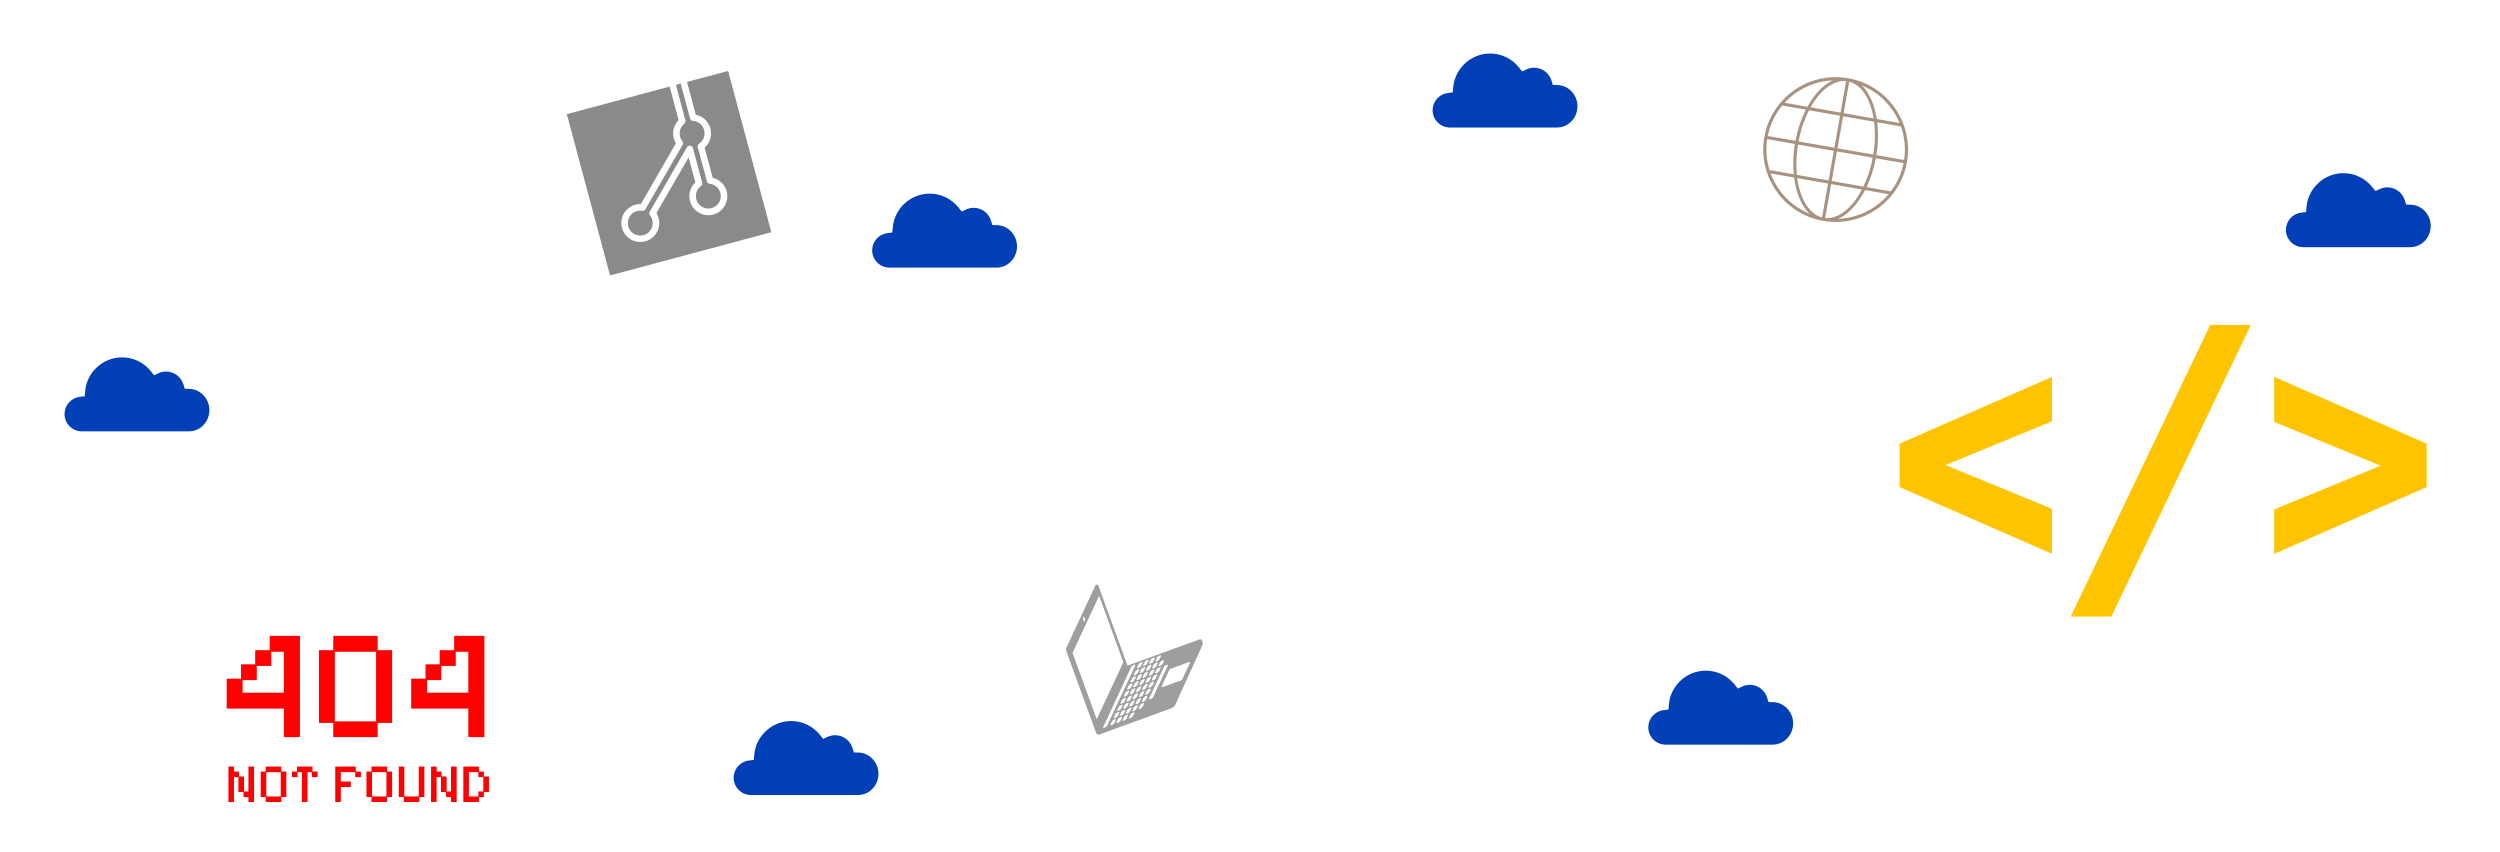 <svg width="1588" height="541" viewBox="0 0 1588 541" fill="none" xmlns="http://www.w3.org/2000/svg">
<g filter="url(#filter0_i_530_295)">
<path d="M303.6 204.4C318.267 204.4 331.133 207.267 342.2 213C353.4 218.733 362 226.933 368 237.6C374.133 248.133 377.2 260.4 377.2 274.4C377.2 288.4 374.133 300.667 368 311.2C362 321.6 353.4 329.667 342.2 335.4C331.133 341.133 318.267 344 303.6 344H254.8V204.4H303.6ZM302.6 320.2C317.267 320.2 328.6 316.2 336.6 308.2C344.6 300.2 348.6 288.933 348.6 274.4C348.6 259.867 344.6 248.533 336.6 240.4C328.6 232.133 317.267 228 302.6 228H282.8V320.2H302.6ZM501.159 286.2C501.159 290.2 500.893 293.8 500.359 297H419.359C420.026 305 422.826 311.267 427.759 315.8C432.693 320.333 438.759 322.6 445.959 322.6C456.359 322.6 463.759 318.133 468.159 309.2H498.359C495.159 319.867 489.026 328.667 479.959 335.6C470.893 342.4 459.759 345.8 446.559 345.8C435.893 345.8 426.293 343.467 417.759 338.8C409.359 334 402.759 327.267 397.959 318.6C393.293 309.933 390.959 299.933 390.959 288.6C390.959 277.133 393.293 267.067 397.959 258.4C402.626 249.733 409.159 243.067 417.559 238.4C425.959 233.733 435.626 231.4 446.559 231.4C457.093 231.4 466.493 233.667 474.759 238.2C483.159 242.733 489.626 249.2 494.159 257.6C498.826 265.867 501.159 275.4 501.159 286.2ZM472.159 278.2C472.026 271 469.426 265.267 464.359 261C459.293 256.6 453.093 254.4 445.759 254.4C438.826 254.4 432.959 256.533 428.159 260.8C423.493 264.933 420.626 270.733 419.559 278.2H472.159ZM567.797 318.2L595.797 233.2H625.597L584.597 344H550.597L509.797 233.2H539.797L567.797 318.2ZM743.123 247.6C743.123 255.067 741.323 262.067 737.723 268.6C734.257 275.133 728.723 280.4 721.123 284.4C713.657 288.4 704.19 290.4 692.723 290.4H669.323V344H641.323V204.4H692.723C703.523 204.4 712.723 206.267 720.323 210C727.923 213.733 733.59 218.867 737.323 225.4C741.19 231.933 743.123 239.333 743.123 247.6ZM691.523 267.8C699.257 267.8 704.99 266.067 708.723 262.6C712.457 259 714.323 254 714.323 247.6C714.323 234 706.723 227.2 691.523 227.2H669.323V267.8H691.523ZM812.203 345.8C801.536 345.8 791.936 343.467 783.403 338.8C774.87 334 768.136 327.267 763.203 318.6C758.403 309.933 756.003 299.933 756.003 288.6C756.003 277.267 758.47 267.267 763.403 258.6C768.47 249.933 775.336 243.267 784.003 238.6C792.67 233.8 802.336 231.4 813.003 231.4C823.67 231.4 833.336 233.8 842.003 238.6C850.67 243.267 857.47 249.933 862.403 258.6C867.47 267.267 870.003 277.267 870.003 288.6C870.003 299.933 867.403 309.933 862.203 318.6C857.136 327.267 850.203 334 841.403 338.8C832.736 343.467 823.003 345.8 812.203 345.8ZM812.203 321.4C817.27 321.4 822.003 320.2 826.403 317.8C830.936 315.267 834.536 311.533 837.203 306.6C839.87 301.667 841.203 295.667 841.203 288.6C841.203 278.067 838.403 270 832.803 264.4C827.336 258.667 820.603 255.8 812.603 255.8C804.603 255.8 797.87 258.667 792.403 264.4C787.07 270 784.403 278.067 784.403 288.6C784.403 299.133 787.003 307.267 792.203 313C797.536 318.6 804.203 321.4 812.203 321.4ZM904.742 220C899.809 220 895.676 218.467 892.342 215.4C889.142 212.2 887.542 208.267 887.542 203.6C887.542 198.933 889.142 195.067 892.342 192C895.676 188.8 899.809 187.2 904.742 187.2C909.676 187.2 913.742 188.8 916.942 192C920.276 195.067 921.942 198.933 921.942 203.6C921.942 208.267 920.276 212.2 916.942 215.4C913.742 218.467 909.676 220 904.742 220ZM918.542 233.2V344H890.542V233.2H918.542ZM1007.61 231.6C1020.81 231.6 1031.47 235.8 1039.61 244.2C1047.74 252.467 1051.81 264.067 1051.81 279V344H1023.81V282.8C1023.81 274 1021.61 267.267 1017.21 262.6C1012.81 257.8 1006.81 255.4 999.206 255.4C991.473 255.4 985.34 257.8 980.806 262.6C976.406 267.267 974.206 274 974.206 282.8V344H946.206V233.2H974.206V247C977.94 242.2 982.673 238.467 988.406 235.8C994.273 233 1000.67 231.6 1007.61 231.6ZM1111.03 256.2V309.8C1111.03 313.533 1111.9 316.267 1113.63 318C1115.5 319.6 1118.57 320.4 1122.83 320.4H1135.83V344H1118.23C1094.63 344 1082.83 332.533 1082.83 309.6V256.2H1069.63V233.2H1082.83V205.8H1111.03V233.2H1135.83V256.2H1111.03Z" fill="white"/>
</g>
<g filter="url(#filter1_i_530_295)">
<path d="M1196.6 282.8L1293.4 240.4V268.6L1225.8 296.4L1293.4 324.2V352.8L1196.6 310.4V282.8ZM1393.93 207.4H1419.73L1331.13 392.6H1305.33L1393.93 207.4ZM1531.38 310.4L1434.58 352.8V324.6L1502.18 296.8L1434.58 269V240.4L1531.38 282.8V310.4Z" fill="#FFC400"/>
</g>
<path d="M754.478 80.8C747.445 80.17 740.868 78.782 735.952 76.893C733.236 75.849 731.137 74.693 729.654 73.425L728.599 85.192C728.243 89.173 739.271 93.411 753.236 94.662C767.197 95.913 778.807 93.701 779.163 89.723L780.218 77.956C778.533 78.94 776.262 79.704 773.404 80.249C768.23 81.234 761.511 81.43 754.478 80.8ZM773.871 87.454C773.756 88.736 772.623 89.682 771.341 89.567C770.059 89.452 769.112 88.32 769.227 87.038C769.342 85.757 770.475 84.81 771.757 84.925C773.039 85.04 773.986 86.173 773.871 87.454ZM752.958 97.759C745.925 97.129 739.348 95.742 734.432 93.853C731.717 92.808 729.617 91.652 728.134 90.385L727.095 101.983C726.738 105.964 737.767 110.202 751.731 111.453C765.693 112.704 777.302 110.492 777.659 106.514L778.698 94.916C777.013 95.899 774.742 96.663 771.884 97.209C766.71 98.194 759.991 98.39 752.958 97.759ZM772.351 104.41C772.237 105.692 771.103 106.638 769.821 106.523C768.539 106.409 767.592 105.276 767.707 103.994C767.822 102.713 768.955 101.767 770.237 101.881C771.519 101.996 772.466 103.129 772.351 104.41ZM755.983 64.003C748.937 63.372 742.341 61.98 737.413 60.086C734.731 59.057 732.65 57.91 731.156 56.657L730.119 68.234C729.762 72.214 740.791 76.453 754.755 77.704C768.717 78.955 780.326 76.742 780.683 72.765L781.72 61.188C780.027 62.155 777.776 62.911 774.954 63.45C769.767 64.437 763.032 64.635 755.983 64.003ZM775.391 70.495C775.276 71.777 774.142 72.723 772.861 72.608C771.579 72.493 770.632 71.361 770.746 70.079C770.861 68.798 771.995 67.852 773.276 67.966C774.558 68.081 775.505 69.214 775.391 70.495ZM731.639 51.277C731.996 47.297 743.602 45.087 757.567 46.338C771.528 47.589 782.56 51.831 782.203 55.808C781.846 59.789 770.24 61.999 756.276 60.747C742.314 59.496 731.283 55.255 731.639 51.277Z" fill="white" fill-opacity="0.9"/>
<path d="M180.3 468.2V450.1H144V431.1H153.1V422H162.1V413H171.3V403.9H190.5V468.2H180.3ZM154.1 440H180.3V414H172.3V423H163.1V432H154.1V440ZM211.694 468.2V459.2H202.594V413H211.694V403.9H239.894V413H249.094V459.2H239.894V468.2H211.694ZM212.694 458.2H238.894V414H212.694V458.2ZM297.488 468.2V450.1H261.188V431.1H270.288V422H279.288V413H288.488V403.9H307.688V468.2H297.488ZM271.288 440H297.488V414H289.488V423H280.288V432H271.288V440ZM145.105 509.42V486.915H148.64V490.1H151.79V493.25H155.01V502.735H157.81V486.915H161.38V509.42H157.81V506.27H154.66V503.085H151.44V493.6H148.64V509.42H145.105ZM168.798 509.42V506.27H165.613V490.1H168.798V486.915H178.668V490.1H181.888V506.27H178.668V509.42H168.798ZM169.148 505.92H178.318V490.45H169.148V505.92ZM191.772 509.42V490.45H188.972V493.6H185.437V490.1H188.622V486.915H198.492V490.1H201.712V493.6H198.142V490.45H195.342V509.42H191.772ZM212.952 509.42V486.915H226.007V490.1H229.227V493.6H225.657V490.45H216.487V496.435H222.857V499.9H216.487V509.42H212.952ZM235.961 509.42V506.27H232.776V490.1H235.961V486.915H245.831V490.1H249.051V506.27H245.831V509.42H235.961ZM236.311 505.92H245.481V490.45H236.311V505.92ZM256.469 509.42V506.27H253.284V486.915H256.819V505.92H265.989V486.915H269.559V506.27H266.339V509.42H256.469ZM273.791 509.42V486.915H277.326V490.1H280.476V493.25H283.696V502.735H286.496V486.915H290.066V509.42H286.496V506.27H283.346V503.085H280.126V493.6H277.326V509.42H273.791ZM294.299 509.42V486.915H304.204V490.1H307.354V493.25H310.574V503.085H307.354V506.27H304.204V509.42H294.299ZM297.834 505.92H303.854V502.735H307.004V493.6H303.854V490.45H297.834V505.92Z" fill="#FF0000"/>
<path d="M429.345 53.907L435.368 76.385C435.57 77.142 435.317 77.996 434.679 78.547C432.657 80.18 431.541 82.736 431.744 85.293C431.854 86.836 432.431 88.33 433.367 89.55C433.948 90.206 434.077 91.16 433.61 91.97L410.001 132.861C409.585 133.581 408.784 133.999 407.891 133.883C402.262 133.033 397.619 138.233 399.073 143.752C400.886 150.519 410.033 151.72 413.532 145.66C414.363 144.22 414.675 142.64 414.579 141.144C414.47 139.601 413.892 138.108 412.957 136.888C412.375 136.232 412.246 135.277 412.714 134.467L436.34 93.546C437.258 91.956 439.675 92.272 440.145 94.023L446.041 116.028C446.256 116.832 445.986 117.716 445.257 118.216C440.727 121.56 441.022 128.531 446.002 131.406C452.062 134.905 459.383 129.291 457.57 122.524C456.898 120.016 454.961 117.898 452.404 117.061C451.932 116.909 451.443 116.786 450.949 116.741C450.051 116.703 449.28 116.098 449.039 115.199L443.219 93.478C443.021 92.644 443.309 91.73 444.084 91.218C449.536 87.525 448.336 79.072 441.951 77.106C441.402 76.949 440.866 76.839 440.324 76.806C439.409 76.798 438.591 76.206 438.337 75.259L432.391 53.065L429.345 53.907ZM436.378 52.047L441.97 72.916C451.724 74.868 455.033 87.219 447.562 93.785L452.715 112.921C460.565 114.773 464.423 123.681 460.387 130.671C457.061 136.431 449.679 138.409 443.919 135.083C436.899 131.03 435.816 121.405 441.689 115.875L437.398 99.958L416.977 135.329C421.192 142.162 417.684 151.217 409.846 153.292C403.41 155.017 396.81 151.206 395.085 144.77C392.993 136.962 399.051 129.379 407.076 129.613L429.351 91.032C426.438 86.309 427.113 80.219 431.046 76.249L425.352 55.002L360.048 72.5L387.5 174.952L489.952 147.5L462.5 45.048L436.378 52.047Z" fill="#8A8A8A"/>
<path d="M763.387 406.689C763.28 406.44 763.081 406.241 762.832 406.134C762.584 406.027 762.303 406.019 762.049 406.112L716.182 422.806L697.713 372.062C697.64 371.864 697.51 371.691 697.338 371.566C697.167 371.442 696.963 371.371 696.751 371.362C696.54 371.354 696.33 371.408 696.15 371.519C695.969 371.63 695.825 371.791 695.737 371.984L677.463 411.273C677.111 412.028 677.073 412.891 677.357 413.674L696.257 465.601C696.33 465.8 696.441 465.983 696.585 466.139C696.728 466.294 696.901 466.42 697.094 466.508C697.286 466.597 697.494 466.646 697.706 466.653C697.918 466.661 698.129 466.626 698.327 466.551L744.09 449.894C744.635 449.695 745.135 449.391 745.562 448.998C745.988 448.605 746.333 448.132 746.577 447.606L763.783 409.737C764.043 409.18 764.071 408.542 763.861 407.964L763.396 406.686L763.387 406.689ZM688.092 392.059C688.304 391.588 688.688 391.767 688.938 392.453C689.187 393.13 689.21 393.868 689.002 394.559C688.777 395.023 688.396 394.853 688.143 394.158C687.893 393.484 687.875 392.745 688.092 392.059ZM681.283 414.693L698.185 378.446L713.545 420.648L696.643 456.894L681.283 414.693ZM755.253 420.568C755.337 420.537 755.428 420.531 755.515 420.552C755.602 420.573 755.681 420.619 755.742 420.685C755.802 420.751 755.842 420.833 755.855 420.922C755.869 421.011 755.855 421.101 755.817 421.182L751.137 431.218C751.025 431.46 750.865 431.678 750.668 431.858C750.47 432.038 750.238 432.176 749.986 432.265L738.456 436.461C738.373 436.49 738.284 436.494 738.199 436.473C738.114 436.452 738.037 436.406 737.978 436.342C737.918 436.278 737.879 436.198 737.864 436.112C737.849 436.025 737.86 435.937 737.895 435.857L742.575 425.821C742.686 425.577 742.844 425.358 743.042 425.176C743.239 424.995 743.471 424.855 743.723 424.764L755.253 420.568ZM741.76 422.85L732.544 442.614C732.319 443.11 731.935 443.516 731.452 443.767L730.259 444.202C729.892 444.335 729.783 444.034 730.016 443.534L739.232 423.77C739.459 423.276 739.842 422.871 740.324 422.618L741.517 422.183C741.884 422.05 741.993 422.351 741.76 422.85ZM721.874 439.73C721.507 439.863 721.398 439.562 721.631 439.063L722.39 437.435C722.614 436.935 723.003 436.527 723.491 436.279L724.684 435.844C725.051 435.711 725.157 436.002 724.927 436.511L724.168 438.139C723.942 438.634 723.558 439.039 723.077 439.292L721.874 439.73ZM722.799 441.043L722.043 442.68C721.817 443.173 721.431 443.576 720.948 443.823L719.755 444.258C719.388 444.391 719.282 444.1 719.515 443.6L720.243 441.973C720.472 441.482 720.857 441.08 721.337 440.83L722.531 440.395C722.926 440.252 723.028 440.533 722.799 441.043ZM723.989 435.193C723.614 435.329 723.504 435.029 723.747 434.525L724.506 432.898C724.728 432.405 725.109 432 725.588 431.748L726.791 431.31C727.157 431.177 727.267 431.478 727.033 431.978L726.265 433.609C726.042 434.102 725.661 434.506 725.183 434.758L723.989 435.193ZM727.75 433.068L728.518 431.437C728.741 430.944 729.122 430.54 729.6 430.288L730.803 429.85C731.17 429.717 731.279 430.017 731.046 430.517L730.277 432.148C730.055 432.641 729.674 433.046 729.195 433.298L727.993 433.736C727.626 433.869 727.52 433.578 727.75 433.068ZM730.108 429.198C729.742 429.332 729.632 429.031 729.865 428.531L730.625 426.903C730.851 426.409 731.235 426.004 731.716 425.75L732.909 425.316C733.276 425.183 733.385 425.483 733.152 425.983L732.393 427.611C732.167 428.105 731.783 428.511 731.302 428.764L730.108 429.198ZM729.133 427.425L728.374 429.053C728.151 429.546 727.77 429.95 727.292 430.202L726.089 430.64C725.722 430.773 725.613 430.473 725.846 429.973L726.615 428.342C726.837 427.849 727.218 427.444 727.697 427.192L728.89 426.758C729.273 426.64 729.382 426.94 729.14 427.444L729.133 427.425ZM725.28 428.827L724.566 430.46C724.343 430.953 723.962 431.357 723.483 431.61L722.243 432.061C721.877 432.194 721.767 431.894 722 431.394L722.759 429.766C722.991 429.259 723.389 428.847 723.888 428.6L725.091 428.162C725.411 428.045 725.52 428.346 725.287 428.846L725.28 428.827ZM722.922 432.697C723.288 432.564 723.398 432.865 723.164 433.364L722.412 435.011C722.186 435.505 721.802 435.911 721.321 436.164L720.127 436.598C719.761 436.732 719.651 436.431 719.884 435.931L720.644 434.303C720.87 433.809 721.254 433.404 721.735 433.15L722.922 432.697ZM720.806 437.235C721.172 437.101 721.278 437.392 721.049 437.902L720.29 439.53C720.067 440.022 719.686 440.427 719.208 440.679L718.005 441.117C717.638 441.25 717.529 440.949 717.762 440.45L718.53 438.818C718.75 438.323 719.131 437.918 719.612 437.669L720.806 437.235ZM718.706 441.787C719.073 441.654 719.179 441.945 718.946 442.445L718.181 444.086C717.957 444.576 717.574 444.978 717.095 445.226L715.902 445.66C715.526 445.797 715.42 445.505 715.662 445.002L716.418 443.365C716.642 442.874 717.024 442.473 717.504 442.225L718.706 441.787ZM716.587 446.315C716.954 446.182 717.063 446.482 716.83 446.982L716.071 448.61C715.845 449.104 715.461 449.51 714.979 449.763L713.786 450.197C713.42 450.331 713.31 450.03 713.543 449.53L714.302 447.902C714.529 447.408 714.913 447.003 715.394 446.749L716.587 446.315ZM714.471 450.852C714.838 450.719 714.947 451.02 714.714 451.519L713.955 453.147C713.729 453.642 713.345 454.047 712.864 454.3L711.67 454.734C711.304 454.868 711.194 454.567 711.427 454.067L712.186 452.44C712.413 451.945 712.797 451.54 713.278 451.287L714.471 450.852ZM715.296 452.68L716.086 451.02C716.311 450.524 716.695 450.119 717.178 449.867L718.371 449.433C718.738 449.3 718.847 449.6 718.614 450.1L717.855 451.728C717.627 452.221 717.243 452.626 716.763 452.881L715.532 453.329C715.166 453.462 715.056 453.161 715.29 452.662L715.296 452.68ZM717.646 448.814C717.279 448.947 717.17 448.646 717.403 448.147L718.171 446.515C718.394 446.022 718.775 445.618 719.253 445.366L720.456 444.928C720.823 444.795 720.932 445.095 720.699 445.595L719.931 447.227C719.708 447.719 719.327 448.124 718.848 448.376L717.646 448.814ZM721.415 446.686L722.184 445.055C722.406 444.562 722.787 444.158 723.266 443.906L724.459 443.471C724.826 443.338 724.935 443.638 724.702 444.138L723.943 445.766C723.72 446.259 723.339 446.663 722.861 446.916L721.658 447.353C721.285 447.468 721.175 447.167 721.408 446.667L721.415 446.686ZM723.739 442.808C723.372 442.941 723.266 442.65 723.499 442.15L724.283 440.502C724.511 440.01 724.896 439.608 725.378 439.359L726.581 438.921C726.947 438.788 727.053 439.079 726.82 439.579L726.065 441.216C725.837 441.708 725.452 442.111 724.97 442.359L723.739 442.808ZM725.858 438.28C725.492 438.413 725.382 438.112 725.615 437.612L726.374 435.985C726.594 435.49 726.975 435.084 727.456 434.835L728.659 434.397C729.026 434.264 729.132 434.555 728.902 435.065L728.134 436.696C727.911 437.189 727.53 437.593 727.051 437.845L725.858 438.28ZM729.599 436.162L730.358 434.535C730.583 434.039 730.967 433.633 731.45 433.382L732.643 432.947C733.01 432.814 733.116 433.105 732.886 433.614L732.155 435.232C731.931 435.728 731.547 436.134 731.064 436.385L729.87 436.819C729.504 436.953 729.395 436.652 729.628 436.152L729.599 436.162ZM731.958 432.292C731.592 432.426 731.482 432.125 731.715 431.625L732.474 429.997C732.699 429.506 733.079 429.102 733.556 428.848L734.75 428.413C735.116 428.28 735.226 428.581 734.993 429.081L734.234 430.708C734.007 431.203 733.623 431.608 733.142 431.861L731.958 432.292ZM734.074 427.755C733.698 427.892 733.588 427.591 733.831 427.088L734.59 425.46C734.813 424.967 735.194 424.563 735.672 424.311L736.875 423.873C737.241 423.739 737.351 424.04 737.118 424.54L736.349 426.171C736.127 426.664 735.746 427.069 735.267 427.321L734.074 427.755ZM734.503 423.087C734.275 423.579 733.89 423.981 733.408 424.23L732.224 424.661C731.858 424.794 731.752 424.503 731.985 424.003L732.74 422.366C732.968 421.874 733.353 421.471 733.835 421.223L735.029 420.788C735.395 420.655 735.501 420.946 735.268 421.446L734.503 423.087ZM731.246 422.91L730.5 424.544C730.272 425.036 729.887 425.438 729.405 425.687L728.212 426.121C727.845 426.255 727.739 425.964 727.972 425.464L728.728 423.826C728.956 423.334 729.341 422.932 729.823 422.683L731.016 422.249C731.383 422.115 731.489 422.407 731.256 422.906L731.246 422.91ZM727.393 424.312L726.628 425.953C726.404 426.444 726.022 426.845 725.543 427.093L724.349 427.527C723.983 427.661 723.877 427.369 724.11 426.869L724.875 425.229C725.099 424.738 725.481 424.337 725.961 424.089L727.163 423.651C727.53 423.518 727.636 423.809 727.403 424.309L727.393 424.312ZM723.531 425.718L722.776 427.355C722.548 427.847 722.163 428.25 721.681 428.498L720.497 428.929C720.13 429.063 720.024 428.772 720.257 428.272L721.041 426.624C721.269 426.132 721.654 425.73 722.136 425.481L723.329 425.046C723.668 424.923 723.774 425.215 723.541 425.714L723.531 425.718ZM721.173 429.588C721.539 429.455 721.649 429.755 721.416 430.255L720.656 431.883C720.43 432.377 720.046 432.783 719.565 433.036L718.381 433.467C718.014 433.6 717.905 433.299 718.138 432.8L718.897 431.172C719.124 430.677 719.507 430.272 719.989 430.019L721.173 429.588ZM719.057 434.125C719.433 433.988 719.542 434.289 719.3 434.792L718.55 436.417C718.327 436.91 717.947 437.314 717.468 437.566L716.265 438.004C715.899 438.137 715.789 437.837 716.022 437.337L716.791 435.706C717.014 435.213 717.394 434.808 717.873 434.556L719.057 434.125ZM716.951 438.659C717.317 438.526 717.423 438.817 717.193 439.326L716.425 440.957C716.202 441.45 715.821 441.855 715.343 442.107L714.159 442.538C713.792 442.671 713.683 442.37 713.916 441.871L714.675 440.243C714.894 439.748 715.276 439.342 715.757 439.093L716.951 438.659ZM714.844 443.193C715.211 443.059 715.317 443.351 715.084 443.851L714.328 445.488C714.1 445.98 713.715 446.382 713.233 446.631L712.04 447.066C711.673 447.199 711.567 446.908 711.8 446.408L712.556 444.771C712.784 444.278 713.169 443.876 713.651 443.627L714.844 443.193ZM712.753 447.71C713.12 447.577 713.229 447.878 712.996 448.378L712.209 450.016C711.986 450.509 711.605 450.913 711.127 451.165L709.914 451.606C709.548 451.74 709.439 451.439 709.672 450.939L710.44 449.308C710.663 448.815 711.044 448.411 711.522 448.159L712.753 447.71ZM710.647 452.244C711.013 452.111 711.123 452.412 710.89 452.912L710.121 454.543C709.899 455.036 709.518 455.44 709.039 455.692L707.808 456.14C707.442 456.274 707.332 455.973 707.565 455.473L708.334 453.842C708.556 453.349 708.937 452.944 709.416 452.692L710.647 452.244ZM708.503 456.792C708.869 456.658 708.975 456.95 708.742 457.45L707.987 459.087C707.757 459.578 707.372 459.98 706.892 460.23L705.698 460.665C705.332 460.798 705.226 460.507 705.459 460.007L706.211 458.36C706.437 457.867 706.823 457.464 707.306 457.217L708.503 456.792ZM709.319 458.623L710.073 456.955C710.297 456.464 710.68 456.062 711.159 455.815L712.352 455.38C712.719 455.247 712.825 455.538 712.592 456.038L711.827 457.679C711.603 458.169 711.22 458.571 710.741 458.819L709.51 459.267C709.188 459.405 709.079 459.104 709.274 458.618L709.319 458.623ZM713.181 457.218L713.926 455.552C714.154 455.06 714.539 454.658 715.021 454.409L716.214 453.974C716.581 453.841 716.687 454.132 716.454 454.632L715.698 456.269C715.47 456.762 715.085 457.164 714.603 457.413L713.41 457.847C713.05 457.999 712.941 457.699 713.174 457.199L713.181 457.218ZM717.193 455.757L717.938 454.092C718.166 453.6 718.552 453.197 719.033 452.948L720.227 452.514C720.593 452.381 720.699 452.672 720.466 453.172L719.711 454.809C719.483 455.301 719.098 455.704 718.616 455.952L717.422 456.387C717.034 456.549 716.925 456.249 717.186 455.738L717.193 455.757ZM719.582 451.855C719.207 451.991 719.097 451.691 719.34 451.187L720.099 449.56C720.321 449.067 720.702 448.662 721.181 448.41L722.384 447.973C722.75 447.839 722.86 448.14 722.626 448.64L721.858 450.271C721.635 450.764 721.254 451.168 720.776 451.42L719.582 451.855ZM723.324 449.737L724.083 448.11C724.309 447.615 724.693 447.21 725.175 446.957L726.368 446.522C726.734 446.389 726.844 446.69 726.611 447.19L725.852 448.817C725.625 449.312 725.241 449.717 724.76 449.97L723.529 450.418C723.163 450.552 723.053 450.251 723.286 449.751L723.324 449.737ZM725.683 445.867C725.316 446.001 725.207 445.7 725.44 445.2L726.152 443.589C726.376 443.094 726.761 442.688 727.243 442.437L728.446 441.999C728.813 441.865 728.922 442.166 728.689 442.666L727.93 444.294C727.702 444.787 727.318 445.192 726.838 445.447L725.683 445.867ZM727.789 441.333C727.422 441.467 727.316 441.175 727.549 440.676L728.314 439.035C728.539 438.544 728.921 438.143 729.4 437.895L730.603 437.457C730.969 437.324 731.075 437.615 730.842 438.115L730.077 439.756C729.853 440.246 729.471 440.648 728.992 440.896L727.789 441.333ZM739.252 419.996L738.497 421.633C738.273 422.124 737.89 422.525 737.411 422.773L736.208 423.211C735.842 423.344 735.736 423.053 735.969 422.553L736.734 420.912C736.958 420.422 737.34 420.02 737.82 419.772L739.013 419.338C739.379 419.205 739.485 419.496 739.252 419.996ZM734.869 417.835C735.087 417.342 735.463 416.935 735.938 416.679L737.141 416.242C737.507 416.108 737.617 416.409 737.384 416.909L736.622 418.559C736.399 419.046 736.02 419.446 735.546 419.695L734.343 420.133C733.967 420.27 733.858 419.969 734.1 419.466L734.869 417.835ZM731.935 418.136L733.128 417.702C733.495 417.569 733.604 417.869 733.371 418.369L732.619 420.016C732.391 420.509 732.007 420.914 731.528 421.169L730.334 421.603C729.968 421.736 729.858 421.436 730.091 420.936L730.85 419.308C731.07 418.806 731.452 418.394 731.935 418.136ZM728.045 419.552L729.266 419.108C729.633 418.974 729.742 419.275 729.509 419.775L728.729 421.432C728.502 421.926 728.119 422.331 727.637 422.585L726.472 423.009C726.106 423.142 725.996 422.841 726.229 422.341L726.988 420.714C727.204 420.222 727.575 419.814 728.045 419.552ZM722.339 423.757L723.107 422.126C723.33 421.619 723.719 421.203 724.211 420.948L725.414 420.51C725.78 420.377 725.89 420.677 725.656 421.177L724.895 422.827C724.672 423.32 724.291 423.725 723.813 423.977L722.61 424.414C722.24 424.538 722.131 424.238 722.367 423.747L722.339 423.757ZM718.475 423.812C718.699 423.303 719.092 422.885 719.588 422.631L720.781 422.196C721.147 422.063 721.257 422.363 721.024 422.863L703.354 460.773C703.126 461.265 702.741 461.668 702.259 461.916L701.056 462.354C700.69 462.488 700.584 462.196 700.817 461.696L718.475 423.812Z" fill="black" fill-opacity="0.38"/>
<path d="M1173.99 49.699C1157.52 46.796 1141.53 53.083 1131.28 64.853L1131.18 64.835L1131.15 65.004C1125.91 71.066 1122.19 78.564 1120.7 87.012C1116.3 111.986 1133.04 135.898 1158.01 140.301C1182.99 144.705 1206.9 127.961 1211.3 102.988C1215.7 78.014 1198.96 54.102 1173.99 49.699ZM1122.53 88.35L1140.11 91.451C1139 98.189 1138.8 104.726 1139.38 110.706L1123.99 107.992C1122.07 101.815 1121.48 95.132 1122.53 88.35ZM1171.09 71.873L1174.62 51.892C1182.51 53.903 1188.11 62.962 1190.13 75.241L1171.09 71.885L1171.09 71.873ZM1190.43 77.314C1191.25 83.681 1191.13 90.8 1189.92 98.202L1167.16 94.189L1170.75 73.843L1190.43 77.314ZM1169.12 71.526L1150.09 68.17C1156.19 57.326 1164.55 50.724 1172.65 51.533L1169.12 71.526ZM1168.78 73.496L1165.19 93.842L1142.43 89.829C1143.82 82.47 1146.15 75.73 1149.09 70.025L1168.78 73.496ZM1140.46 89.481L1122.87 86.38C1124.34 79.036 1127.58 72.455 1132.07 67.024L1147.08 69.67C1144.16 75.429 1141.85 82.151 1140.47 89.483L1140.46 89.481ZM1142.08 91.798L1164.84 95.811L1161.53 114.611L1141.39 111.06C1140.78 105.115 1140.97 98.568 1142.08 91.798ZM1161.18 116.581L1157.38 138.108C1149.15 136.018 1143.41 126.232 1141.63 113.134L1161.18 116.581ZM1163.15 116.928L1182.7 120.375C1176.54 132.074 1167.81 139.307 1159.35 138.455L1163.15 116.928ZM1163.5 114.959L1166.81 96.159L1189.57 100.171C1188.3 106.925 1186.24 113.13 1183.63 118.509L1163.5 114.959ZM1191.54 100.519L1209.13 103.62C1207.79 110.361 1204.95 116.429 1201.03 121.577L1185.64 118.863C1188.22 113.44 1190.26 107.227 1191.54 100.519ZM1191.89 98.549C1193.09 91.197 1193.23 84.093 1192.45 77.67L1207.46 80.316C1209.82 86.956 1210.62 94.236 1209.48 101.652L1191.89 98.549ZM1206.62 78.137L1192.17 75.589C1190.73 66.41 1187.38 58.83 1182.58 54.241C1193.62 58.726 1202.17 67.473 1206.62 78.137ZM1164.36 51.035C1158.28 53.712 1152.54 59.684 1148.05 67.817L1133.6 65.269C1141.43 56.769 1152.45 51.475 1164.36 51.035ZM1124.71 110.15L1139.6 112.776C1140.88 122.688 1144.35 130.896 1149.42 135.752C1137.8 131.034 1128.93 121.588 1124.71 110.15ZM1167.64 138.965C1174.07 136.14 1180.13 129.613 1184.73 120.733L1199.62 123.359C1191.74 132.663 1180.18 138.502 1167.64 138.965Z" fill="#A89280"/>
<g filter="url(#filter2_i_530_295)">
<path d="M480 504C473.935 504 469 499.065 469 493C469 487.478 473.131 482.792 478.609 482.101L481.819 481.696L482.094 478.473C483.122 466.432 493.403 457 505.5 457C512.708 457 519.419 460.247 523.913 465.908L525.864 468.366L528.716 467.056C530.241 466.355 531.851 466 533.5 466C538.528 466 543.054 469.361 544.507 474.173L545.347 476.958L548.255 477.017C555.283 477.158 561 483.207 561 490.5C561 497.944 555.168 504 548 504H480Z" fill="#003FB5"/>
</g>
<g filter="url(#filter3_i_530_295)">
<path d="M924 80C917.935 80 913 75.065 913 69C913 63.478 917.131 58.792 922.609 58.101L925.819 57.696L926.094 54.473C927.122 42.432 937.403 33 949.5 33C956.708 33 963.419 36.247 967.913 41.908L969.864 44.366L972.716 43.056C974.241 42.355 975.851 42 977.5 42C982.528 42 987.054 45.361 988.507 50.173L989.347 52.958L992.255 53.017C999.283 53.158 1005 59.207 1005 66.5C1005 73.944 999.168 80 992 80H924Z" fill="#003FB5"/>
</g>
<g filter="url(#filter4_i_530_295)">
<path d="M568 169C561.935 169 557 164.065 557 158C557 152.478 561.131 147.792 566.609 147.101L569.819 146.696L570.094 143.473C571.122 131.432 581.403 122 593.5 122C600.708 122 607.419 125.247 611.913 130.908L613.864 133.366L616.716 132.056C618.241 131.355 619.851 131 621.5 131C626.528 131 631.054 134.361 632.507 139.173L633.347 141.958L636.255 142.017C643.283 142.158 649 148.207 649 155.5C649 162.944 643.168 169 636 169H568Z" fill="#003FB5"/>
</g>
<g filter="url(#filter5_i_530_295)">
<path d="M55 273C48.935 273 44 268.065 44 262C44 256.478 48.131 251.792 53.609 251.101L56.819 250.696L57.094 247.473C58.122 235.432 68.403 226 80.5 226C87.708 226 94.419 229.247 98.913 234.908L100.864 237.366L103.716 236.056C105.241 235.355 106.851 235 108.5 235C113.528 235 118.054 238.361 119.507 243.173L120.347 245.958L123.255 246.017C130.283 246.158 136 252.207 136 259.5C136 266.944 130.168 273 123 273H55Z" fill="#003FB5"/>
</g>
<g filter="url(#filter6_i_530_295)">
<path d="M1061 472C1054.93 472 1050 467.065 1050 461C1050 455.478 1054.13 450.792 1059.61 450.101L1062.82 449.696L1063.09 446.473C1064.12 434.432 1074.4 425 1086.5 425C1093.71 425 1100.42 428.247 1104.91 433.908L1106.86 436.366L1109.72 435.056C1111.24 434.355 1112.85 434 1114.5 434C1119.53 434 1124.05 437.361 1125.51 442.173L1126.35 444.958L1129.25 445.017C1136.28 445.158 1142 451.207 1142 458.5C1142 465.944 1136.17 472 1129 472H1061Z" fill="#003FB5"/>
</g>
<g filter="url(#filter7_i_530_295)">
<path d="M1466 156C1459.93 156 1455 151.065 1455 145C1455 139.478 1459.13 134.792 1464.61 134.101L1467.82 133.696L1468.09 130.473C1469.12 118.432 1479.4 109 1491.5 109C1498.71 109 1505.42 112.247 1509.91 117.908L1511.86 120.366L1514.72 119.056C1516.24 118.355 1517.85 118 1519.5 118C1524.53 118 1529.05 121.361 1530.51 126.173L1531.35 128.958L1534.25 129.017C1541.28 129.158 1547 135.207 1547 142.5C1547 149.944 1541.17 156 1534 156H1466Z" fill="#003FB5"/>
</g>
<defs>
<filter id="filter0_i_530_295" x="254.8" y="187.2" width="881.033" height="158.6" filterUnits="userSpaceOnUse" color-interpolation-filters="sRGB">
<feFlood flood-opacity="0" result="BackgroundImageFix"/>
<feBlend mode="normal" in="SourceGraphic" in2="BackgroundImageFix" result="shape"/>
<feColorMatrix in="SourceAlpha" type="matrix" values="0 0 0 0 0 0 0 0 0 0 0 0 0 0 0 0 0 0 127 0" result="hardAlpha"/>
<feOffset dx="-1" dy="4"/>
<feComposite in2="hardAlpha" operator="arithmetic" k2="-1" k3="1"/>
<feColorMatrix type="matrix" values="0 0 0 0 0 0 0 0 0 0 0 0 0 0 0 0 0 0 0.25 0"/>
<feBlend mode="normal" in2="shape" result="effect1_innerShadow_530_295"/>
</filter>
<filter id="filter1_i_530_295" x="1196.6" y="206.6" width="335.584" height="186" filterUnits="userSpaceOnUse" color-interpolation-filters="sRGB">
<feFlood flood-opacity="0" result="BackgroundImageFix"/>
<feBlend mode="normal" in="SourceGraphic" in2="BackgroundImageFix" result="shape"/>
<feColorMatrix in="SourceAlpha" type="matrix" values="0 0 0 0 0 0 0 0 0 0 0 0 0 0 0 0 0 0 127 0" result="hardAlpha"/>
<feOffset dx="10" dy="-1"/>
<feGaussianBlur stdDeviation="0.4"/>
<feComposite in2="hardAlpha" operator="arithmetic" k2="-1" k3="1"/>
<feColorMatrix type="matrix" values="0 0 0 0 0.548 0 0 0 0 0.375 0 0 0 0 0 0 0 0 1 0"/>
<feBlend mode="normal" in2="shape" result="effect1_innerShadow_530_295"/>
</filter>
<filter id="filter2_i_530_295" x="466" y="457" width="95" height="48" filterUnits="userSpaceOnUse" color-interpolation-filters="sRGB">
<feFlood flood-opacity="0" result="BackgroundImageFix"/>
<feBlend mode="normal" in="SourceGraphic" in2="BackgroundImageFix" result="shape"/>
<feColorMatrix in="SourceAlpha" type="matrix" values="0 0 0 0 0 0 0 0 0 0 0 0 0 0 0 0 0 0 127 0" result="hardAlpha"/>
<feOffset dx="-3" dy="1"/>
<feGaussianBlur stdDeviation="1.5"/>
<feComposite in2="hardAlpha" operator="arithmetic" k2="-1" k3="1"/>
<feColorMatrix type="matrix" values="0 0 0 0 0 0 0 0 0 0 0 0 0 0 0 0 0 0 0.25 0"/>
<feBlend mode="normal" in2="shape" result="effect1_innerShadow_530_295"/>
</filter>
<filter id="filter3_i_530_295" x="910" y="33" width="95" height="48" filterUnits="userSpaceOnUse" color-interpolation-filters="sRGB">
<feFlood flood-opacity="0" result="BackgroundImageFix"/>
<feBlend mode="normal" in="SourceGraphic" in2="BackgroundImageFix" result="shape"/>
<feColorMatrix in="SourceAlpha" type="matrix" values="0 0 0 0 0 0 0 0 0 0 0 0 0 0 0 0 0 0 127 0" result="hardAlpha"/>
<feOffset dx="-3" dy="1"/>
<feGaussianBlur stdDeviation="1.5"/>
<feComposite in2="hardAlpha" operator="arithmetic" k2="-1" k3="1"/>
<feColorMatrix type="matrix" values="0 0 0 0 0 0 0 0 0 0 0 0 0 0 0 0 0 0 0.25 0"/>
<feBlend mode="normal" in2="shape" result="effect1_innerShadow_530_295"/>
</filter>
<filter id="filter4_i_530_295" x="554" y="122" width="95" height="48" filterUnits="userSpaceOnUse" color-interpolation-filters="sRGB">
<feFlood flood-opacity="0" result="BackgroundImageFix"/>
<feBlend mode="normal" in="SourceGraphic" in2="BackgroundImageFix" result="shape"/>
<feColorMatrix in="SourceAlpha" type="matrix" values="0 0 0 0 0 0 0 0 0 0 0 0 0 0 0 0 0 0 127 0" result="hardAlpha"/>
<feOffset dx="-3" dy="1"/>
<feGaussianBlur stdDeviation="1.5"/>
<feComposite in2="hardAlpha" operator="arithmetic" k2="-1" k3="1"/>
<feColorMatrix type="matrix" values="0 0 0 0 0 0 0 0 0 0 0 0 0 0 0 0 0 0 0.25 0"/>
<feBlend mode="normal" in2="shape" result="effect1_innerShadow_530_295"/>
</filter>
<filter id="filter5_i_530_295" x="41" y="226" width="95" height="48" filterUnits="userSpaceOnUse" color-interpolation-filters="sRGB">
<feFlood flood-opacity="0" result="BackgroundImageFix"/>
<feBlend mode="normal" in="SourceGraphic" in2="BackgroundImageFix" result="shape"/>
<feColorMatrix in="SourceAlpha" type="matrix" values="0 0 0 0 0 0 0 0 0 0 0 0 0 0 0 0 0 0 127 0" result="hardAlpha"/>
<feOffset dx="-3" dy="1"/>
<feGaussianBlur stdDeviation="1.5"/>
<feComposite in2="hardAlpha" operator="arithmetic" k2="-1" k3="1"/>
<feColorMatrix type="matrix" values="0 0 0 0 0 0 0 0 0 0 0 0 0 0 0 0 0 0 0.25 0"/>
<feBlend mode="normal" in2="shape" result="effect1_innerShadow_530_295"/>
</filter>
<filter id="filter6_i_530_295" x="1047" y="425" width="95" height="48" filterUnits="userSpaceOnUse" color-interpolation-filters="sRGB">
<feFlood flood-opacity="0" result="BackgroundImageFix"/>
<feBlend mode="normal" in="SourceGraphic" in2="BackgroundImageFix" result="shape"/>
<feColorMatrix in="SourceAlpha" type="matrix" values="0 0 0 0 0 0 0 0 0 0 0 0 0 0 0 0 0 0 127 0" result="hardAlpha"/>
<feOffset dx="-3" dy="1"/>
<feGaussianBlur stdDeviation="1.5"/>
<feComposite in2="hardAlpha" operator="arithmetic" k2="-1" k3="1"/>
<feColorMatrix type="matrix" values="0 0 0 0 0 0 0 0 0 0 0 0 0 0 0 0 0 0 0.25 0"/>
<feBlend mode="normal" in2="shape" result="effect1_innerShadow_530_295"/>
</filter>
<filter id="filter7_i_530_295" x="1452" y="109" width="95" height="48" filterUnits="userSpaceOnUse" color-interpolation-filters="sRGB">
<feFlood flood-opacity="0" result="BackgroundImageFix"/>
<feBlend mode="normal" in="SourceGraphic" in2="BackgroundImageFix" result="shape"/>
<feColorMatrix in="SourceAlpha" type="matrix" values="0 0 0 0 0 0 0 0 0 0 0 0 0 0 0 0 0 0 127 0" result="hardAlpha"/>
<feOffset dx="-3" dy="1"/>
<feGaussianBlur stdDeviation="1.5"/>
<feComposite in2="hardAlpha" operator="arithmetic" k2="-1" k3="1"/>
<feColorMatrix type="matrix" values="0 0 0 0 0 0 0 0 0 0 0 0 0 0 0 0 0 0 0.25 0"/>
<feBlend mode="normal" in2="shape" result="effect1_innerShadow_530_295"/>
</filter>
</defs>
</svg>
